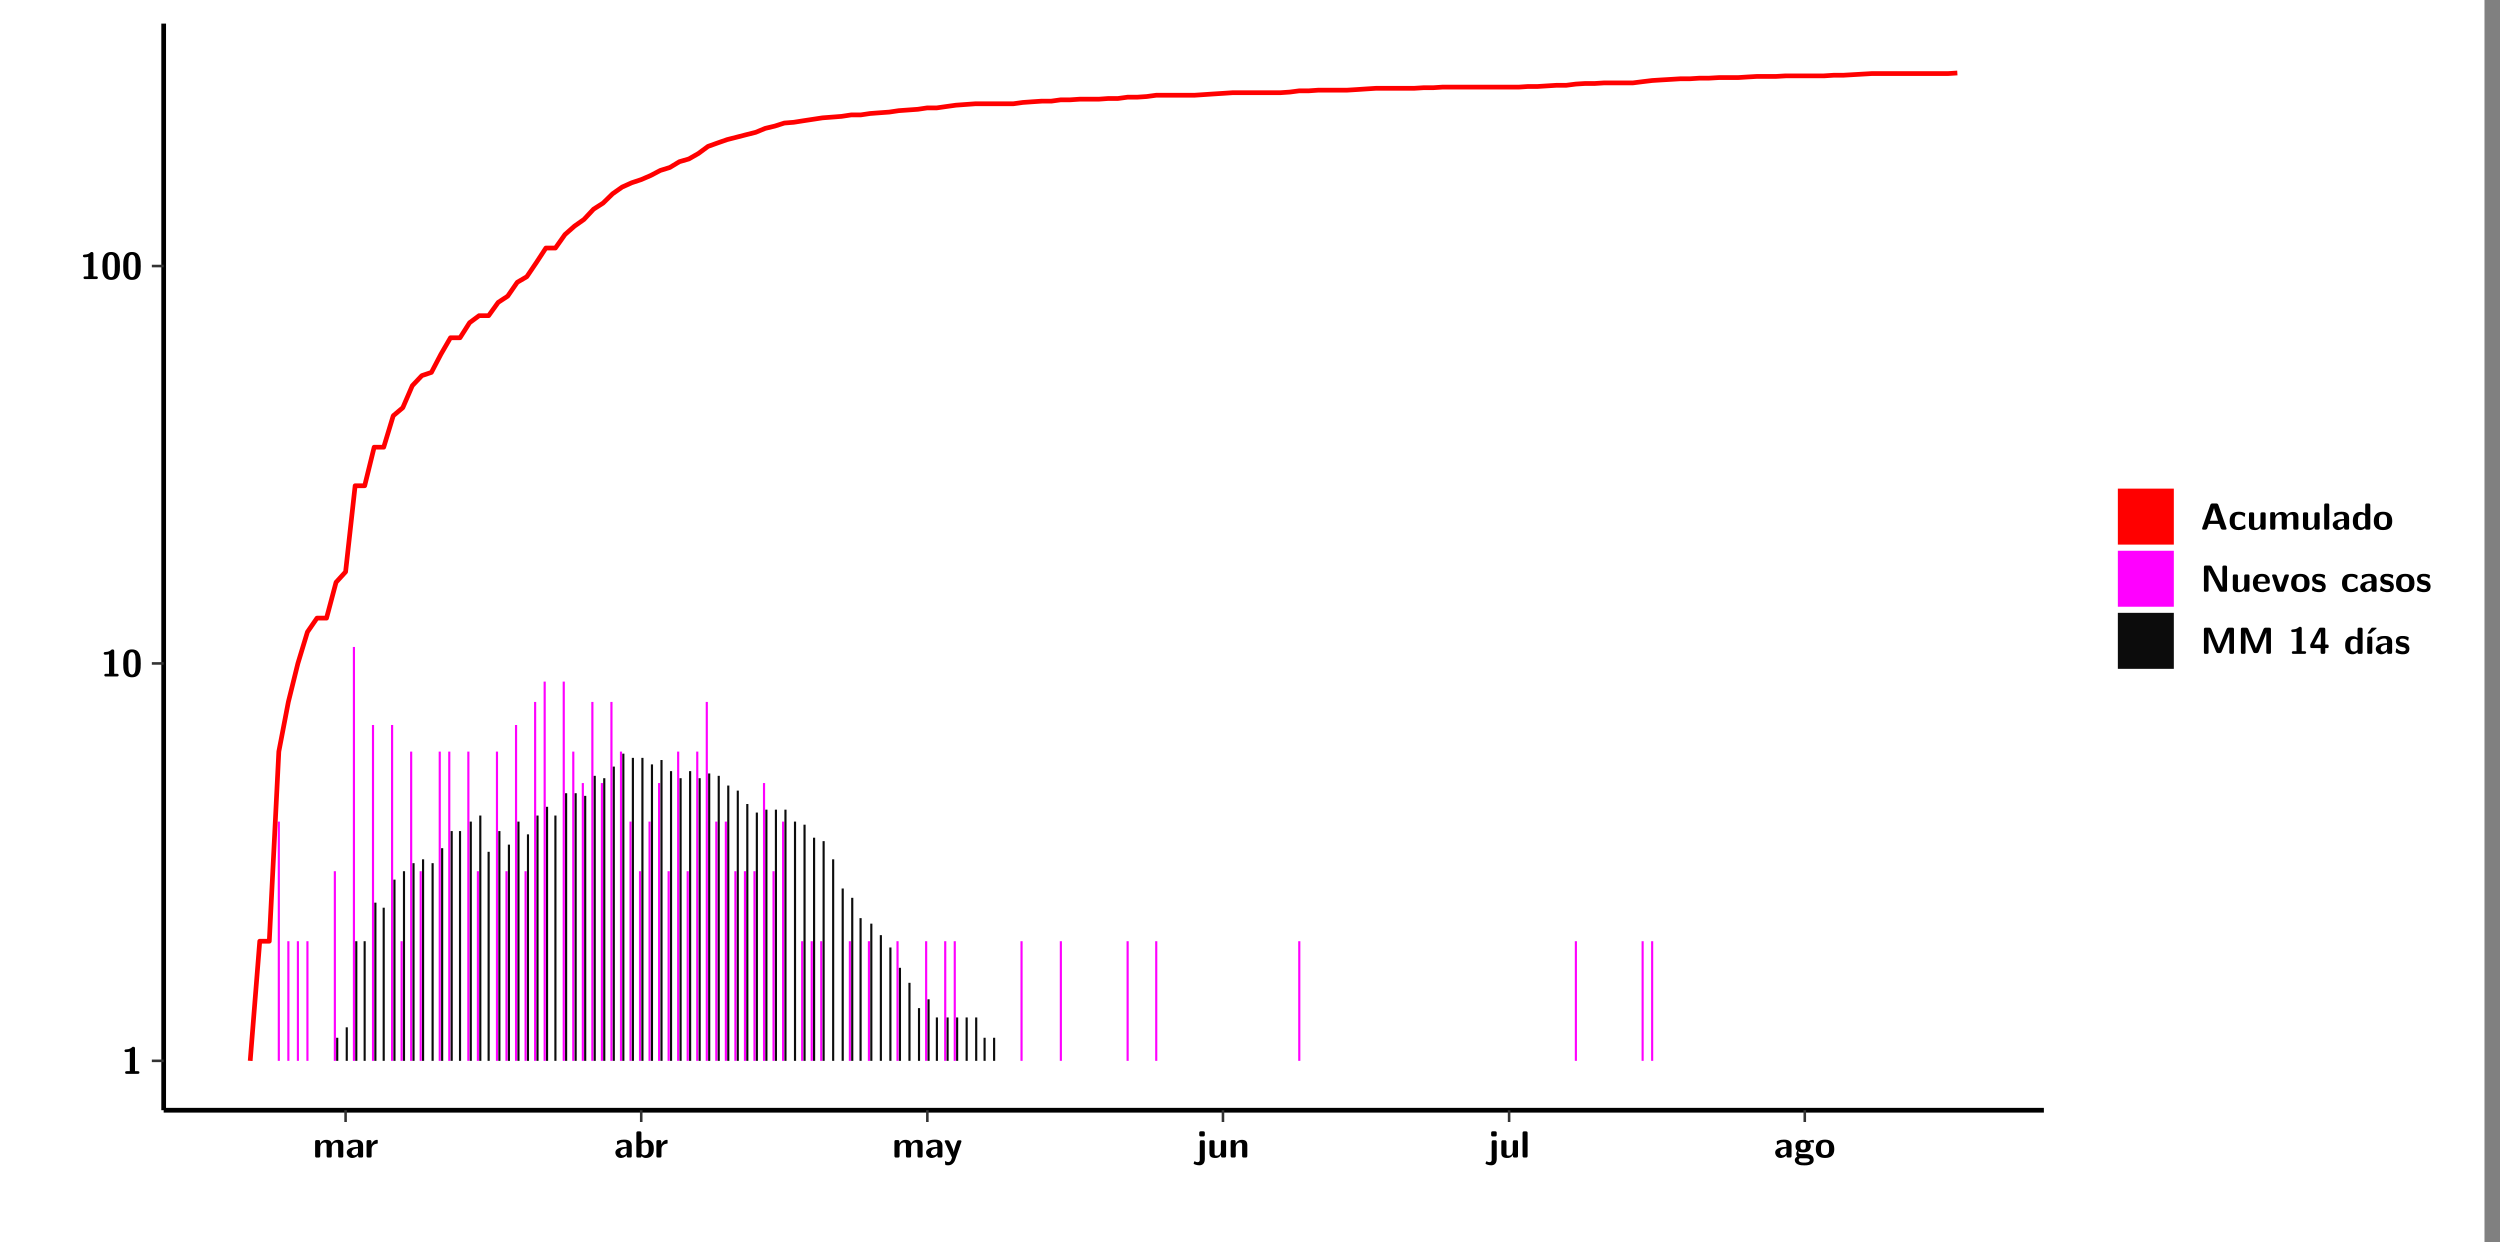 <?xml version="1.0" encoding="UTF-8"?>
<svg xmlns="http://www.w3.org/2000/svg" xmlns:xlink="http://www.w3.org/1999/xlink" width="579.653pt" height="288pt" viewBox="0 0 579.653 288" version="1.1">
<rect x="0" y="0" width="579.653" height="288" fill="#808080" stroke="none"/>
<defs>
<g>
<symbol overflow="visible" id="glyph0-0">
<path style="stroke:none;" d=""/>
</symbol>
<symbol overflow="visible" id="glyph0-1">
<path style="stroke:none;" d="M 3.109 -5.859 C 3.109 -6.016 3.109 -6.281 2.719 -6.281 C 2.547 -6.281 2.516 -6.266 2.406 -6.156 C 2.25 -6.016 1.922 -5.688 1.047 -5.672 C 0.891 -5.672 0.672 -5.609 0.672 -5.359 C 0.672 -5.047 0.969 -5.047 1.094 -5.047 C 1.344 -5.047 1.656 -5.078 1.906 -5.156 L 1.906 -0.625 L 1.234 -0.625 C 1.109 -0.625 0.812 -0.625 0.812 -0.312 C 0.812 0 1.109 0 1.234 0 L 3.719 0 C 3.828 0 4.141 0 4.141 -0.312 C 4.141 -0.625 3.828 -0.625 3.719 -0.625 L 3.109 -0.625 Z M 3.109 -5.859 "/>
</symbol>
<symbol overflow="visible" id="glyph0-2">
<path style="stroke:none;" d="M 4.438 -3 C 4.438 -4.203 4.438 -6.281 2.406 -6.281 C 0.375 -6.281 0.375 -4.219 0.375 -3 C 0.375 -1.812 0.375 0.188 2.406 0.188 C 4.438 0.188 4.438 -1.781 4.438 -3 Z M 2.406 -0.438 C 1.75 -0.438 1.656 -1.25 1.625 -1.484 C 1.562 -1.953 1.562 -2.766 1.562 -3.125 C 1.562 -3.641 1.562 -4.203 1.625 -4.641 C 1.641 -4.875 1.734 -5.641 2.406 -5.641 C 3.047 -5.641 3.156 -4.906 3.188 -4.734 C 3.25 -4.281 3.25 -3.594 3.25 -3.125 C 3.25 -2.625 3.25 -1.953 3.188 -1.469 C 3.156 -1.234 3.062 -0.438 2.406 -0.438 Z M 2.406 -0.438 "/>
</symbol>
<symbol overflow="visible" id="glyph0-3">
<path style="stroke:none;" d="M 7.062 -2.844 C 7.062 -3.75 6.672 -4.109 5.781 -4.109 C 5.156 -4.109 4.688 -3.828 4.359 -3.25 C 4.219 -4.078 3.484 -4.109 3.109 -4.109 C 2.938 -4.109 2.578 -4.109 2.188 -3.828 C 1.906 -3.625 1.734 -3.344 1.672 -3.203 L 1.672 -3.641 C 1.672 -3.922 1.609 -4.062 1.25 -4.062 L 0.953 -4.062 C 0.625 -4.062 0.531 -3.969 0.531 -3.641 L 0.531 -0.422 C 0.531 -0.109 0.625 0 0.953 0 L 1.297 0 C 1.625 0 1.719 -0.109 1.719 -0.422 L 1.719 -2.359 C 1.719 -3.141 2.25 -3.484 2.688 -3.484 C 3.109 -3.484 3.203 -3.297 3.203 -2.828 L 3.203 -0.422 C 3.203 -0.109 3.297 0 3.625 0 L 3.969 0 C 4.297 0 4.391 -0.109 4.391 -0.422 L 4.391 -2.359 C 4.391 -3.141 4.922 -3.484 5.359 -3.484 C 5.781 -3.484 5.875 -3.297 5.875 -2.828 L 5.875 -0.422 C 5.875 -0.109 5.969 0 6.297 0 L 6.641 0 C 6.984 0 7.062 -0.109 7.062 -0.422 Z M 7.062 -2.844 "/>
</symbol>
<symbol overflow="visible" id="glyph0-4">
<path style="stroke:none;" d="M 4.062 -2.766 C 4.062 -4.156 2.734 -4.156 2.297 -4.156 C 1.891 -4.156 1.453 -4.125 0.859 -3.891 C 0.672 -3.797 0.625 -3.781 0.625 -3.688 C 0.625 -3.625 0.688 -3.109 0.688 -3.047 C 0.703 -2.984 0.75 -2.938 0.812 -2.938 C 0.844 -2.938 0.875 -2.969 0.906 -3 C 1.281 -3.391 1.719 -3.578 2.266 -3.578 C 2.734 -3.578 2.875 -3.297 2.875 -2.781 L 2.875 -2.469 C 2.562 -2.469 0.266 -2.453 0.266 -1.172 C 0.266 -0.547 0.766 0.094 1.531 0.094 C 1.828 0.094 2.484 0.016 2.906 -0.594 L 2.906 -0.422 C 2.906 -0.141 2.969 0 3.328 0 L 3.641 0 C 3.984 0 4.062 -0.109 4.062 -0.422 Z M 2.875 -1.344 C 2.875 -0.531 2.047 -0.531 2.016 -0.531 C 1.641 -0.531 1.406 -0.844 1.406 -1.188 C 1.406 -2.047 2.625 -2.109 2.875 -2.109 Z M 2.875 -1.344 "/>
</symbol>
<symbol overflow="visible" id="glyph0-5">
<path style="stroke:none;" d="M 1.703 -2.016 C 1.703 -2.844 2.391 -3.188 2.938 -3.219 C 3.109 -3.234 3.125 -3.234 3.125 -3.469 L 3.125 -3.875 C 3.125 -4.047 3.125 -4.109 2.969 -4.109 C 2.719 -4.109 2.078 -4.031 1.672 -3.078 L 1.656 -3.078 L 1.656 -3.641 C 1.656 -3.922 1.594 -4.062 1.234 -4.062 L 0.953 -4.062 C 0.641 -4.062 0.531 -3.969 0.531 -3.641 L 0.531 -0.422 C 0.531 -0.109 0.625 0 0.953 0 L 1.281 0 C 1.609 0 1.703 -0.109 1.703 -0.422 Z M 1.703 -2.016 "/>
</symbol>
<symbol overflow="visible" id="glyph0-6">
<path style="stroke:none;" d="M 1.703 -5.656 C 1.703 -5.938 1.641 -6.078 1.281 -6.078 L 0.953 -6.078 C 0.641 -6.078 0.531 -5.984 0.531 -5.656 L 0.531 -0.422 C 0.531 -0.109 0.625 0 0.953 0 L 1.312 0 C 1.453 0 1.719 0 1.734 -0.344 C 2.125 0.094 2.578 0.094 2.719 0.094 C 4.578 0.094 4.578 -1.594 4.578 -2.031 C 4.578 -2.453 4.578 -4.109 2.938 -4.109 C 2.219 -4.109 1.781 -3.703 1.703 -3.625 Z M 1.734 -3.172 C 1.844 -3.281 2.109 -3.484 2.5 -3.484 C 3.391 -3.484 3.391 -2.672 3.391 -2.016 C 3.391 -1.375 3.391 -0.531 2.406 -0.531 C 2.047 -0.531 1.828 -0.75 1.734 -0.875 Z M 1.734 -3.172 "/>
</symbol>
<symbol overflow="visible" id="glyph0-7">
<path style="stroke:none;" d="M 4.109 -3.609 C 4.141 -3.719 4.141 -3.734 4.141 -3.781 C 4.141 -4.016 3.906 -4.016 3.797 -4.016 L 3.609 -4.016 C 3.469 -4.016 3.266 -4.016 3.141 -3.812 C 3.109 -3.766 2.406 -1.828 2.359 -1.25 L 2.344 -1.25 C 2.312 -1.672 1.953 -2.484 1.562 -3.328 C 1.328 -3.891 1.266 -4.016 0.828 -4.016 L 0.594 -4.016 C 0.469 -4.016 0.25 -4.016 0.25 -3.781 C 0.25 -3.75 0.281 -3.688 0.297 -3.641 L 1.953 0 C 1.891 0.188 1.859 0.281 1.828 0.375 C 1.734 0.656 1.578 1.047 1.109 1.047 C 0.812 1.047 0.609 0.922 0.516 0.875 C 0.469 0.844 0.453 0.828 0.422 0.828 C 0.391 0.828 0.312 0.859 0.312 0.969 C 0.312 1.031 0.375 1.641 0.391 1.672 C 0.469 1.781 0.953 1.797 1.094 1.797 C 2.172 1.797 2.609 0.766 2.672 0.547 Z M 4.109 -3.609 "/>
</symbol>
<symbol overflow="visible" id="glyph0-8">
<path style="stroke:none;" d="M 1.969 -5.672 C 1.969 -5.953 1.906 -6.094 1.547 -6.094 L 1.094 -6.094 C 0.766 -6.094 0.672 -5.984 0.672 -5.672 L 0.672 -5.312 C 0.672 -5.031 0.734 -4.891 1.094 -4.891 L 1.547 -4.891 C 1.875 -4.891 1.969 -5 1.969 -5.312 Z M 0.797 0.484 C 0.797 0.703 0.797 1.062 0.25 1.062 C 0.156 1.062 -0.094 1.031 -0.266 0.922 C -0.359 0.875 -0.375 0.875 -0.406 0.875 C -0.484 0.875 -0.5 0.922 -0.547 1.094 C -0.609 1.281 -0.625 1.359 -0.625 1.391 C -0.625 1.547 0.109 1.797 0.656 1.797 C 1.625 1.797 1.969 1.141 1.969 0.281 L 1.969 -3.594 C 1.969 -3.875 1.906 -4.016 1.547 -4.016 L 1.219 -4.016 C 0.891 -4.016 0.797 -3.906 0.797 -3.594 Z M 0.797 0.484 "/>
</symbol>
<symbol overflow="visible" id="glyph0-9">
<path style="stroke:none;" d="M 4.391 -3.594 C 4.391 -3.875 4.328 -4.016 3.969 -4.016 L 3.609 -4.016 C 3.281 -4.016 3.188 -3.906 3.188 -3.594 L 3.188 -1.516 C 3.188 -0.938 2.891 -0.438 2.266 -0.438 C 1.766 -0.438 1.719 -0.562 1.719 -1.031 L 1.719 -3.594 C 1.719 -3.875 1.656 -4.016 1.297 -4.016 L 0.953 -4.016 C 0.625 -4.016 0.531 -3.922 0.531 -3.594 L 0.531 -1.109 C 0.531 -0.172 1.031 0.094 1.953 0.094 C 2.188 0.094 2.812 0.094 3.219 -0.656 L 3.219 -0.422 C 3.219 -0.141 3.281 0 3.641 0 L 3.969 0 C 4.297 0 4.391 -0.109 4.391 -0.422 Z M 4.391 -3.594 "/>
</symbol>
<symbol overflow="visible" id="glyph0-10">
<path style="stroke:none;" d="M 4.391 -2.844 C 4.391 -3.75 4 -4.109 3.109 -4.109 C 2.188 -4.109 1.781 -3.438 1.672 -3.203 L 1.672 -3.641 C 1.672 -3.922 1.609 -4.062 1.25 -4.062 L 0.953 -4.062 C 0.625 -4.062 0.531 -3.969 0.531 -3.641 L 0.531 -0.422 C 0.531 -0.109 0.625 0 0.953 0 L 1.297 0 C 1.625 0 1.719 -0.109 1.719 -0.422 L 1.719 -2.359 C 1.719 -3.125 2.219 -3.484 2.688 -3.484 C 3.109 -3.484 3.188 -3.281 3.188 -2.828 L 3.188 -0.422 C 3.188 -0.141 3.25 0 3.609 0 L 3.969 0 C 4.297 0 4.391 -0.109 4.391 -0.422 Z M 4.391 -2.844 "/>
</symbol>
<symbol overflow="visible" id="glyph0-11">
<path style="stroke:none;" d="M 1.703 -5.656 C 1.703 -5.938 1.641 -6.078 1.281 -6.078 L 0.953 -6.078 C 0.641 -6.078 0.531 -5.984 0.531 -5.656 L 0.531 -0.422 C 0.531 -0.109 0.625 0 0.953 0 L 1.281 0 C 1.609 0 1.703 -0.109 1.703 -0.422 Z M 1.703 -5.656 "/>
</symbol>
<symbol overflow="visible" id="glyph0-12">
<path style="stroke:none;" d="M 1.75 -0.812 C 1.438 -0.812 1.312 -0.812 1.188 -0.906 C 1.156 -0.953 1.016 -1.078 1.016 -1.312 C 1.016 -1.375 1.016 -1.391 1.031 -1.438 C 1.438 -1.203 1.953 -1.203 2.141 -1.203 C 2.5 -1.203 3.906 -1.203 3.906 -2.656 C 3.906 -3.172 3.703 -3.469 3.625 -3.562 C 3.781 -3.562 4.078 -3.562 4.438 -3.469 C 4.484 -3.453 4.547 -3.438 4.562 -3.438 C 4.641 -3.438 4.688 -3.484 4.688 -3.547 C 4.688 -3.578 4.641 -3.797 4.625 -3.891 C 4.578 -4.094 4.578 -4.109 4.422 -4.109 C 4.156 -4.109 3.719 -4 3.391 -3.797 C 2.969 -4.078 2.516 -4.109 2.141 -4.109 C 1.766 -4.109 0.375 -4.109 0.375 -2.672 C 0.375 -2.312 0.469 -1.875 0.812 -1.594 C 0.562 -1.266 0.562 -0.922 0.562 -0.875 C 0.562 -0.703 0.625 -0.422 0.812 -0.188 C 0.672 -0.125 0.219 0.031 0.219 0.594 C 0.219 0.859 0.344 1.312 0.906 1.562 C 1.406 1.797 1.984 1.812 2.406 1.812 C 2.922 1.812 4.594 1.812 4.594 0.562 C 4.594 -0.812 3.359 -0.812 2.172 -0.812 Z M 2.141 -1.844 C 1.531 -1.844 1.5 -2.172 1.5 -2.656 C 1.5 -3.141 1.531 -3.484 2.141 -3.484 C 2.75 -3.484 2.781 -3.141 2.781 -2.672 C 2.781 -2.188 2.75 -1.844 2.141 -1.844 Z M 2.609 0.156 C 3.328 0.156 3.688 0.266 3.688 0.594 C 3.688 1.172 2.688 1.172 2.406 1.172 C 2.062 1.172 1.125 1.172 1.125 0.562 C 1.125 0.156 1.391 0.156 1.594 0.156 Z M 2.609 0.156 "/>
</symbol>
<symbol overflow="visible" id="glyph0-13">
<path style="stroke:none;" d="M 4.547 -1.969 C 4.547 -3.406 3.844 -4.156 2.406 -4.156 C 0.953 -4.156 0.266 -3.391 0.266 -1.969 C 0.266 -0.547 1.031 0.094 2.406 0.094 C 3.781 0.094 4.547 -0.531 4.547 -1.969 Z M 2.406 -0.594 C 1.469 -0.594 1.469 -1.375 1.469 -2.078 C 1.469 -2.75 1.469 -3.531 2.406 -3.531 C 3.344 -3.531 3.344 -2.766 3.344 -2.078 C 3.344 -1.391 3.344 -0.594 2.406 -0.594 Z M 2.406 -0.594 "/>
</symbol>
<symbol overflow="visible" id="glyph0-14">
<path style="stroke:none;" d="M 4.156 -5.703 C 4.031 -6.078 3.766 -6.078 3.594 -6.078 L 2.828 -6.078 C 2.641 -6.078 2.391 -6.078 2.266 -5.703 L 0.406 -0.406 C 0.375 -0.297 0.375 -0.281 0.375 -0.234 C 0.375 0 0.594 0 0.703 0 L 1.031 0 C 1.188 0 1.453 0 1.578 -0.344 L 1.922 -1.328 L 4.344 -1.328 L 4.641 -0.484 C 4.75 -0.172 4.812 0 5.234 0 L 5.703 0 C 5.828 0 6.047 0 6.047 -0.234 C 6.047 -0.281 6.047 -0.297 6 -0.406 Z M 2.812 -3.938 C 2.938 -4.328 3.062 -4.656 3.125 -4.969 L 3.141 -4.969 C 3.188 -4.766 3.188 -4.75 3.25 -4.547 L 4.078 -2.078 L 2.188 -2.078 Z M 2.812 -3.938 "/>
</symbol>
<symbol overflow="visible" id="glyph0-15">
<path style="stroke:none;" d="M 4 -0.438 C 4 -0.531 3.969 -0.938 3.953 -1.047 C 3.953 -1.078 3.938 -1.172 3.844 -1.172 C 3.812 -1.172 3.797 -1.172 3.703 -1.078 C 3.562 -0.953 3.141 -0.594 2.422 -0.594 C 1.516 -0.594 1.516 -1.469 1.516 -2.031 C 1.516 -2.75 1.562 -3.484 2.453 -3.484 C 3.031 -3.484 3.266 -3.344 3.578 -3.078 C 3.688 -2.984 3.703 -2.984 3.734 -2.984 C 3.828 -2.984 3.844 -3.062 3.844 -3.094 C 3.859 -3.172 3.953 -3.656 3.953 -3.703 C 3.953 -3.781 3.891 -3.812 3.75 -3.891 C 3.328 -4.078 3.062 -4.156 2.453 -4.156 C 1.141 -4.156 0.328 -3.547 0.328 -2.016 C 0.328 -0.562 1.078 0.094 2.406 0.094 C 2.641 0.094 3.172 0.094 3.75 -0.203 C 4 -0.344 4 -0.344 4 -0.438 Z M 4 -0.438 "/>
</symbol>
<symbol overflow="visible" id="glyph0-16">
<path style="stroke:none;" d="M 4.375 -5.656 C 4.375 -5.938 4.312 -6.078 3.953 -6.078 L 3.625 -6.078 C 3.297 -6.078 3.203 -5.969 3.203 -5.656 L 3.203 -3.672 C 2.812 -4.047 2.375 -4.109 2.109 -4.109 C 0.328 -4.109 0.328 -2.422 0.328 -2 C 0.328 -1.594 0.328 0.094 2.062 0.094 C 2.422 0.094 2.812 -0.016 3.188 -0.406 C 3.188 -0.094 3.297 0 3.609 0 L 3.953 0 C 4.281 0 4.375 -0.109 4.375 -0.422 Z M 3.188 -1.094 C 3.188 -0.953 3.188 -0.875 2.922 -0.688 C 2.703 -0.547 2.5 -0.531 2.406 -0.531 C 1.516 -0.531 1.516 -1.344 1.516 -2 C 1.516 -2.656 1.516 -3.484 2.5 -3.484 C 2.75 -3.484 2.984 -3.391 3.188 -3.203 Z M 3.188 -1.094 "/>
</symbol>
<symbol overflow="visible" id="glyph0-17">
<path style="stroke:none;" d="M 2.656 -5.734 C 2.469 -6.078 2.203 -6.078 2.031 -6.078 L 1.219 -6.078 C 0.906 -6.078 0.797 -5.984 0.797 -5.656 L 0.797 -0.422 C 0.797 -0.109 0.891 0 1.219 0 L 1.453 0 C 1.781 0 1.875 -0.109 1.875 -0.422 L 1.875 -5.016 L 1.891 -5.016 L 4.297 -0.344 C 4.484 0 4.75 0 4.922 0 L 5.734 0 C 6.062 0 6.156 -0.109 6.156 -0.422 L 6.156 -5.656 C 6.156 -5.938 6.094 -6.078 5.734 -6.078 L 5.5 -6.078 C 5.156 -6.078 5.078 -5.969 5.078 -5.656 L 5.078 -1.062 L 5.062 -1.062 Z M 2.656 -5.734 "/>
</symbol>
<symbol overflow="visible" id="glyph0-18">
<path style="stroke:none;" d="M 3.781 -1.875 C 3.984 -1.875 4.203 -1.891 4.203 -2.281 C 4.203 -3.406 3.672 -4.156 2.359 -4.156 C 0.969 -4.156 0.266 -3.375 0.266 -2.047 C 0.266 -0.609 1.109 0.094 2.484 0.094 C 2.812 0.094 3.312 0.047 3.891 -0.234 C 4.078 -0.328 4.141 -0.359 4.141 -0.469 C 4.141 -0.531 4.125 -0.781 4.109 -0.844 C 4.078 -1.125 4.062 -1.125 3.984 -1.125 C 3.953 -1.125 3.938 -1.125 3.844 -1.047 C 3.328 -0.594 2.797 -0.531 2.516 -0.531 C 1.531 -0.531 1.422 -1.312 1.391 -1.875 Z M 1.406 -2.344 C 1.422 -2.875 1.609 -3.531 2.359 -3.531 C 3.062 -3.531 3.203 -3.031 3.219 -2.344 Z M 1.406 -2.344 "/>
</symbol>
<symbol overflow="visible" id="glyph0-19">
<path style="stroke:none;" d="M 4.109 -3.609 C 4.141 -3.719 4.141 -3.75 4.141 -3.766 C 4.141 -4.016 3.922 -4.016 3.797 -4.016 L 3.609 -4.016 C 3.25 -4.016 3.141 -3.891 3.062 -3.641 L 2.203 -0.984 L 1.328 -3.641 C 1.266 -3.828 1.203 -4.016 0.781 -4.016 L 0.578 -4.016 C 0.453 -4.016 0.234 -4.016 0.234 -3.766 C 0.234 -3.75 0.234 -3.719 0.266 -3.609 L 1.312 -0.375 C 1.438 0 1.703 0 1.859 0 L 2.5 0 C 2.672 0 2.938 0 3.062 -0.375 Z M 4.109 -3.609 "/>
</symbol>
<symbol overflow="visible" id="glyph0-20">
<path style="stroke:none;" d="M 3.469 -1.234 C 3.469 -1.734 3.203 -2.031 3.047 -2.172 C 2.703 -2.484 2.391 -2.547 2.031 -2.609 C 1.547 -2.703 1.188 -2.766 1.188 -3.109 C 1.188 -3.469 1.484 -3.547 1.828 -3.547 C 2.406 -3.547 2.719 -3.328 2.953 -3.125 C 3.047 -3.047 3.062 -3.047 3.094 -3.047 C 3.188 -3.047 3.203 -3.125 3.203 -3.156 C 3.219 -3.219 3.312 -3.719 3.312 -3.766 C 3.312 -3.906 2.844 -4.031 2.75 -4.062 C 2.406 -4.156 2.125 -4.156 1.891 -4.156 C 1.5 -4.156 0.328 -4.156 0.328 -2.906 C 0.328 -2.484 0.516 -2.219 0.75 -2 C 1.062 -1.734 1.406 -1.672 1.906 -1.562 C 2.156 -1.531 2.609 -1.453 2.609 -1.062 C 2.609 -0.656 2.266 -0.594 1.922 -0.594 C 1.531 -0.594 1.047 -0.703 0.625 -1.188 C 0.594 -1.234 0.562 -1.266 0.516 -1.266 C 0.422 -1.266 0.406 -1.188 0.391 -1.125 C 0.375 -1.016 0.266 -0.516 0.266 -0.422 C 0.266 -0.266 0.922 -0.062 0.922 -0.047 C 1.406 0.094 1.766 0.094 1.922 0.094 C 2.359 0.094 3.469 0.062 3.469 -1.234 Z M 3.469 -1.234 "/>
</symbol>
<symbol overflow="visible" id="glyph0-21">
<path style="stroke:none;" d="M 4.859 -2.859 C 4.688 -2.422 4.359 -1.609 4.281 -1.312 C 4.203 -1.625 3.844 -2.484 3.656 -2.953 L 2.531 -5.719 C 2.391 -6.078 2.109 -6.078 1.953 -6.078 L 1.219 -6.078 C 0.906 -6.078 0.797 -5.984 0.797 -5.656 L 0.797 -0.422 C 0.797 -0.109 0.891 0 1.219 0 L 1.453 0 C 1.781 0 1.875 -0.109 1.875 -0.422 L 1.875 -4.953 L 1.891 -4.953 C 1.984 -4.562 2.375 -3.578 2.578 -3.062 L 3.609 -0.562 C 3.766 -0.188 3.969 -0.188 4.266 -0.188 C 4.562 -0.188 4.781 -0.188 4.938 -0.562 L 6.062 -3.328 C 6.141 -3.531 6.625 -4.719 6.672 -4.953 L 6.688 -4.953 L 6.688 -0.422 C 6.688 -0.141 6.75 0 7.109 0 L 7.344 0 C 7.672 0 7.766 -0.109 7.766 -0.422 L 7.766 -5.656 C 7.766 -5.938 7.703 -6.078 7.344 -6.078 L 6.609 -6.078 C 6.391 -6.078 6.172 -6.062 6.016 -5.703 Z M 4.859 -2.859 "/>
</symbol>
<symbol overflow="visible" id="glyph0-22">
<path style="stroke:none;" d="M 0.344 -2.297 C 0.266 -2.172 0.266 -2.141 0.266 -1.984 L 0.266 -1.766 C 0.266 -1.484 0.328 -1.344 0.688 -1.344 L 2.672 -1.344 L 2.672 -0.422 C 2.672 -0.141 2.719 0 3.078 0 L 3.328 0 C 3.656 0 3.75 -0.109 3.75 -0.422 L 3.75 -1.344 L 4.125 -1.344 C 4.391 -1.344 4.547 -1.406 4.547 -1.75 C 4.547 -2.078 4.422 -2.172 4.125 -2.172 L 3.75 -2.172 L 3.75 -5.656 C 3.75 -5.984 3.656 -6.078 3.328 -6.078 L 2.688 -6.078 C 2.531 -6.078 2.391 -6.078 2.281 -5.875 Z M 1.188 -2.172 C 2.578 -4.75 2.672 -5.016 2.703 -5.156 L 2.719 -5.156 L 2.719 -2.172 Z M 1.188 -2.172 "/>
</symbol>
<symbol overflow="visible" id="glyph0-23">
<path style="stroke:none;" d="M 3.906 -5.844 C 3.953 -5.875 4 -5.922 4 -5.969 C 4 -6.078 3.906 -6.078 3.766 -6.078 L 3.047 -6.078 C 2.875 -6.078 2.859 -6.078 2.781 -5.984 L 2.031 -4.953 C 1.953 -4.859 1.953 -4.844 1.953 -4.828 C 1.953 -4.703 2.047 -4.703 2.188 -4.703 L 2.516 -4.703 Z M 3.906 -5.844 "/>
</symbol>
<symbol overflow="visible" id="glyph0-24">
<path style="stroke:none;" d="M 1.703 -3.594 C 1.703 -3.875 1.641 -4.016 1.281 -4.016 L 0.953 -4.016 C 0.641 -4.016 0.531 -3.922 0.531 -3.594 L 0.531 -0.422 C 0.531 -0.109 0.625 0 0.953 0 L 1.281 0 C 1.609 0 1.703 -0.109 1.703 -0.422 Z M 1.703 -3.594 "/>
</symbol>
</g>
<clipPath id="clip1">
  <path d="M 0 0 L 576.008 0 L 576.008 288 L 0 288 Z M 0 0 "/>
</clipPath>
<clipPath id="clip2">
  <path d="M 37.949 5.477 L 473.898 5.477 L 473.898 257.414 L 37.949 257.414 Z M 37.949 5.477 "/>
</clipPath>
</defs>
<g id="surface1">
<g clip-path="url(#clip1)" clip-rule="nonzero">
<path style="fill-rule:nonzero;fill:rgb(100%,100%,100%);fill-opacity:1;stroke-width:0.598;stroke-linecap:round;stroke-linejoin:round;stroke:rgb(100%,100%,100%);stroke-opacity:1;stroke-miterlimit:10;" d="M 0 0 L 0 288.004 L 576.008 288.004 L 576.008 0 Z M 0 0 " transform="matrix(1,0,0,-1,0,288)"/>
</g>
<g clip-path="url(#clip2)" clip-rule="nonzero">
<path style=" stroke:none;fill-rule:nonzero;fill:rgb(100%,100%,100%);fill-opacity:1;" d="M 37.949 257.414 L 37.949 5.477 L 473.898 5.477 L 473.898 257.414 Z M 37.949 257.414 "/>
</g>
<path style=" stroke:none;fill-rule:nonzero;fill:rgb(100%,0%,100%);fill-opacity:1;" d="M 64.398 245.969 L 64.398 190.496 L 64.898 190.496 L 64.898 245.969 Z M 64.398 245.969 "/>
<path style=" stroke:none;fill-rule:nonzero;fill:rgb(100%,0%,100%);fill-opacity:1;" d="M 66.609 245.969 L 66.609 218.23 L 67.109 218.23 L 67.109 245.969 Z M 66.609 245.969 "/>
<path style=" stroke:none;fill-rule:nonzero;fill:rgb(100%,0%,100%);fill-opacity:1;" d="M 68.824 245.969 L 68.824 218.23 L 69.32 218.23 L 69.32 245.969 Z M 68.824 245.969 "/>
<path style=" stroke:none;fill-rule:nonzero;fill:rgb(100%,0%,100%);fill-opacity:1;" d="M 71.035 245.969 L 71.035 218.23 L 71.531 218.23 L 71.531 245.969 Z M 71.035 245.969 "/>
<path style=" stroke:none;fill-rule:nonzero;fill:rgb(100%,0%,100%);fill-opacity:1;" d="M 77.391 245.969 L 77.391 202 L 77.891 202 L 77.891 245.969 Z M 77.391 245.969 "/>
<path style=" stroke:none;fill-rule:nonzero;fill:rgb(4.999%,4.999%,4.999%);fill-opacity:1;" d="M 77.938 245.969 L 77.938 240.617 L 78.438 240.617 L 78.438 245.969 Z M 77.938 245.969 "/>
<path style=" stroke:none;fill-rule:nonzero;fill:rgb(4.999%,4.999%,4.999%);fill-opacity:1;" d="M 80.152 245.969 L 80.152 238.195 L 80.648 238.195 L 80.648 245.969 Z M 80.152 245.969 "/>
<path style=" stroke:none;fill-rule:nonzero;fill:rgb(100%,0%,100%);fill-opacity:1;" d="M 81.812 245.969 L 81.812 150.004 L 82.312 150.004 L 82.312 245.969 Z M 81.812 245.969 "/>
<path style=" stroke:none;fill-rule:nonzero;fill:rgb(4.999%,4.999%,4.999%);fill-opacity:1;" d="M 82.363 245.969 L 82.363 218.23 L 82.859 218.23 L 82.859 245.969 Z M 82.363 245.969 "/>
<path style=" stroke:none;fill-rule:nonzero;fill:rgb(4.999%,4.999%,4.999%);fill-opacity:1;" d="M 84.305 245.969 L 84.305 218.23 L 84.793 218.23 L 84.793 245.969 Z M 84.305 245.969 "/>
<path style=" stroke:none;fill-rule:nonzero;fill:rgb(100%,0%,100%);fill-opacity:1;" d="M 86.238 245.969 L 86.238 168.098 L 86.734 168.098 L 86.734 245.969 Z M 86.238 245.969 "/>
<path style=" stroke:none;fill-rule:nonzero;fill:rgb(4.999%,4.999%,4.999%);fill-opacity:1;" d="M 86.785 245.969 L 86.785 209.293 L 87.285 209.293 L 87.285 245.969 Z M 86.785 245.969 "/>
<path style=" stroke:none;fill-rule:nonzero;fill:rgb(4.999%,4.999%,4.999%);fill-opacity:1;" d="M 88.719 245.969 L 88.719 210.461 L 89.215 210.461 L 89.215 245.969 Z M 88.719 245.969 "/>
<path style=" stroke:none;fill-rule:nonzero;fill:rgb(100%,0%,100%);fill-opacity:1;" d="M 90.66 245.969 L 90.66 168.098 L 91.16 168.098 L 91.16 245.969 Z M 90.66 245.969 "/>
<path style=" stroke:none;fill-rule:nonzero;fill:rgb(4.999%,4.999%,4.999%);fill-opacity:1;" d="M 91.211 245.969 L 91.211 203.953 L 91.707 203.953 L 91.707 245.969 Z M 91.211 245.969 "/>
<path style=" stroke:none;fill-rule:nonzero;fill:rgb(100%,0%,100%);fill-opacity:1;" d="M 92.871 245.969 L 92.871 218.23 L 93.371 218.23 L 93.371 245.969 Z M 92.871 245.969 "/>
<path style=" stroke:none;fill-rule:nonzero;fill:rgb(4.999%,4.999%,4.999%);fill-opacity:1;" d="M 93.422 245.969 L 93.422 202 L 93.918 202 L 93.918 245.969 Z M 93.422 245.969 "/>
<path style=" stroke:none;fill-rule:nonzero;fill:rgb(100%,0%,100%);fill-opacity:1;" d="M 95.086 245.969 L 95.086 174.266 L 95.582 174.266 L 95.582 245.969 Z M 95.086 245.969 "/>
<path style=" stroke:none;fill-rule:nonzero;fill:rgb(4.999%,4.999%,4.999%);fill-opacity:1;" d="M 95.633 245.969 L 95.633 200.137 L 96.129 200.137 L 96.129 245.969 Z M 95.633 245.969 "/>
<path style=" stroke:none;fill-rule:nonzero;fill:rgb(100%,0%,100%);fill-opacity:1;" d="M 97.297 245.969 L 97.297 202 L 97.785 202 L 97.785 245.969 Z M 97.297 245.969 "/>
<path style=" stroke:none;fill-rule:nonzero;fill:rgb(4.999%,4.999%,4.999%);fill-opacity:1;" d="M 97.844 245.969 L 97.844 199.242 L 98.344 199.242 L 98.344 245.969 Z M 97.844 245.969 "/>
<path style=" stroke:none;fill-rule:nonzero;fill:rgb(4.999%,4.999%,4.999%);fill-opacity:1;" d="M 100.055 245.969 L 100.055 200.137 L 100.555 200.137 L 100.555 245.969 Z M 100.055 245.969 "/>
<path style=" stroke:none;fill-rule:nonzero;fill:rgb(100%,0%,100%);fill-opacity:1;" d="M 101.711 245.969 L 101.711 174.266 L 102.207 174.266 L 102.207 245.969 Z M 101.711 245.969 "/>
<path style=" stroke:none;fill-rule:nonzero;fill:rgb(4.999%,4.999%,4.999%);fill-opacity:1;" d="M 102.27 245.969 L 102.27 196.66 L 102.766 196.66 L 102.766 245.969 Z M 102.27 245.969 "/>
<path style=" stroke:none;fill-rule:nonzero;fill:rgb(100%,0%,100%);fill-opacity:1;" d="M 103.922 245.969 L 103.922 174.266 L 104.418 174.266 L 104.418 245.969 Z M 103.922 245.969 "/>
<path style=" stroke:none;fill-rule:nonzero;fill:rgb(4.999%,4.999%,4.999%);fill-opacity:1;" d="M 104.48 245.969 L 104.48 192.695 L 104.977 192.695 L 104.977 245.969 Z M 104.48 245.969 "/>
<path style=" stroke:none;fill-rule:nonzero;fill:rgb(4.999%,4.999%,4.999%);fill-opacity:1;" d="M 106.414 245.969 L 106.414 192.695 L 106.91 192.695 L 106.91 245.969 Z M 106.414 245.969 "/>
<path style=" stroke:none;fill-rule:nonzero;fill:rgb(100%,0%,100%);fill-opacity:1;" d="M 108.344 245.969 L 108.344 174.266 L 108.844 174.266 L 108.844 245.969 Z M 108.344 245.969 "/>
<path style=" stroke:none;fill-rule:nonzero;fill:rgb(4.999%,4.999%,4.999%);fill-opacity:1;" d="M 108.902 245.969 L 108.902 190.496 L 109.402 190.496 L 109.402 245.969 Z M 108.902 245.969 "/>
<path style=" stroke:none;fill-rule:nonzero;fill:rgb(100%,0%,100%);fill-opacity:1;" d="M 110.559 245.969 L 110.559 202 L 111.055 202 L 111.055 245.969 Z M 110.559 245.969 "/>
<path style=" stroke:none;fill-rule:nonzero;fill:rgb(4.999%,4.999%,4.999%);fill-opacity:1;" d="M 111.113 245.969 L 111.113 189.09 L 111.613 189.09 L 111.613 245.969 Z M 111.113 245.969 "/>
<path style=" stroke:none;fill-rule:nonzero;fill:rgb(4.999%,4.999%,4.999%);fill-opacity:1;" d="M 113.047 245.969 L 113.047 197.5 L 113.547 197.5 L 113.547 245.969 Z M 113.047 245.969 "/>
<path style=" stroke:none;fill-rule:nonzero;fill:rgb(100%,0%,100%);fill-opacity:1;" d="M 114.98 245.969 L 114.98 174.266 L 115.477 174.266 L 115.477 245.969 Z M 114.98 245.969 "/>
<path style=" stroke:none;fill-rule:nonzero;fill:rgb(4.999%,4.999%,4.999%);fill-opacity:1;" d="M 115.539 245.969 L 115.539 192.695 L 116.035 192.695 L 116.035 245.969 Z M 115.539 245.969 "/>
<path style=" stroke:none;fill-rule:nonzero;fill:rgb(100%,0%,100%);fill-opacity:1;" d="M 117.191 245.969 L 117.191 202 L 117.691 202 L 117.691 245.969 Z M 117.191 245.969 "/>
<path style=" stroke:none;fill-rule:nonzero;fill:rgb(4.999%,4.999%,4.999%);fill-opacity:1;" d="M 117.75 245.969 L 117.75 195.836 L 118.25 195.836 L 118.25 245.969 Z M 117.75 245.969 "/>
<path style=" stroke:none;fill-rule:nonzero;fill:rgb(100%,0%,100%);fill-opacity:1;" d="M 119.402 245.969 L 119.402 168.098 L 119.902 168.098 L 119.902 245.969 Z M 119.402 245.969 "/>
<path style=" stroke:none;fill-rule:nonzero;fill:rgb(4.999%,4.999%,4.999%);fill-opacity:1;" d="M 119.961 245.969 L 119.961 190.496 L 120.461 190.496 L 120.461 245.969 Z M 119.961 245.969 "/>
<path style=" stroke:none;fill-rule:nonzero;fill:rgb(100%,0%,100%);fill-opacity:1;" d="M 121.617 245.969 L 121.617 202 L 122.113 202 L 122.113 245.969 Z M 121.617 245.969 "/>
<path style=" stroke:none;fill-rule:nonzero;fill:rgb(4.999%,4.999%,4.999%);fill-opacity:1;" d="M 122.172 245.969 L 122.172 193.453 L 122.66 193.453 L 122.66 245.969 Z M 122.172 245.969 "/>
<path style=" stroke:none;fill-rule:nonzero;fill:rgb(100%,0%,100%);fill-opacity:1;" d="M 123.828 245.969 L 123.828 162.75 L 124.324 162.75 L 124.324 245.969 Z M 123.828 245.969 "/>
<path style=" stroke:none;fill-rule:nonzero;fill:rgb(4.999%,4.999%,4.999%);fill-opacity:1;" d="M 124.375 245.969 L 124.375 189.09 L 124.875 189.09 L 124.875 245.969 Z M 124.375 245.969 "/>
<path style=" stroke:none;fill-rule:nonzero;fill:rgb(100%,0%,100%);fill-opacity:1;" d="M 126.039 245.969 L 126.039 158.035 L 126.539 158.035 L 126.539 245.969 Z M 126.039 245.969 "/>
<path style=" stroke:none;fill-rule:nonzero;fill:rgb(4.999%,4.999%,4.999%);fill-opacity:1;" d="M 126.586 245.969 L 126.586 187.066 L 127.086 187.066 L 127.086 245.969 Z M 126.586 245.969 "/>
<path style=" stroke:none;fill-rule:nonzero;fill:rgb(4.999%,4.999%,4.999%);fill-opacity:1;" d="M 128.531 245.969 L 128.531 189.09 L 129.027 189.09 L 129.027 245.969 Z M 128.531 245.969 "/>
<path style=" stroke:none;fill-rule:nonzero;fill:rgb(100%,0%,100%);fill-opacity:1;" d="M 130.461 245.969 L 130.461 158.035 L 130.961 158.035 L 130.961 245.969 Z M 130.461 245.969 "/>
<path style=" stroke:none;fill-rule:nonzero;fill:rgb(4.999%,4.999%,4.999%);fill-opacity:1;" d="M 131.012 245.969 L 131.012 183.918 L 131.508 183.918 L 131.508 245.969 Z M 131.012 245.969 "/>
<path style=" stroke:none;fill-rule:nonzero;fill:rgb(100%,0%,100%);fill-opacity:1;" d="M 132.676 245.969 L 132.676 174.266 L 133.172 174.266 L 133.172 245.969 Z M 132.676 245.969 "/>
<path style=" stroke:none;fill-rule:nonzero;fill:rgb(4.999%,4.999%,4.999%);fill-opacity:1;" d="M 133.223 245.969 L 133.223 183.918 L 133.719 183.918 L 133.719 245.969 Z M 133.223 245.969 "/>
<path style=" stroke:none;fill-rule:nonzero;fill:rgb(100%,0%,100%);fill-opacity:1;" d="M 134.887 245.969 L 134.887 181.559 L 135.383 181.559 L 135.383 245.969 Z M 134.887 245.969 "/>
<path style=" stroke:none;fill-rule:nonzero;fill:rgb(4.999%,4.999%,4.999%);fill-opacity:1;" d="M 135.434 245.969 L 135.434 184.527 L 135.934 184.527 L 135.934 245.969 Z M 135.434 245.969 "/>
<path style=" stroke:none;fill-rule:nonzero;fill:rgb(100%,0%,100%);fill-opacity:1;" d="M 137.098 245.969 L 137.098 162.75 L 137.598 162.75 L 137.598 245.969 Z M 137.098 245.969 "/>
<path style=" stroke:none;fill-rule:nonzero;fill:rgb(4.999%,4.999%,4.999%);fill-opacity:1;" d="M 137.645 245.969 L 137.645 179.883 L 138.145 179.883 L 138.145 245.969 Z M 137.645 245.969 "/>
<path style=" stroke:none;fill-rule:nonzero;fill:rgb(100%,0%,100%);fill-opacity:1;" d="M 139.309 245.969 L 139.309 181.559 L 139.809 181.559 L 139.809 245.969 Z M 139.309 245.969 "/>
<path style=" stroke:none;fill-rule:nonzero;fill:rgb(4.999%,4.999%,4.999%);fill-opacity:1;" d="M 139.855 245.969 L 139.855 180.434 L 140.355 180.434 L 140.355 245.969 Z M 139.855 245.969 "/>
<path style=" stroke:none;fill-rule:nonzero;fill:rgb(100%,0%,100%);fill-opacity:1;" d="M 141.52 245.969 L 141.52 162.75 L 142.02 162.75 L 142.02 245.969 Z M 141.52 245.969 "/>
<path style=" stroke:none;fill-rule:nonzero;fill:rgb(4.999%,4.999%,4.999%);fill-opacity:1;" d="M 142.07 245.969 L 142.07 177.742 L 142.566 177.742 L 142.566 245.969 Z M 142.07 245.969 "/>
<path style=" stroke:none;fill-rule:nonzero;fill:rgb(100%,0%,100%);fill-opacity:1;" d="M 143.734 245.969 L 143.734 174.266 L 144.23 174.266 L 144.23 245.969 Z M 143.734 245.969 "/>
<path style=" stroke:none;fill-rule:nonzero;fill:rgb(4.999%,4.999%,4.999%);fill-opacity:1;" d="M 144.281 245.969 L 144.281 174.742 L 144.777 174.742 L 144.777 245.969 Z M 144.281 245.969 "/>
<path style=" stroke:none;fill-rule:nonzero;fill:rgb(100%,0%,100%);fill-opacity:1;" d="M 145.945 245.969 L 145.945 190.496 L 146.434 190.496 L 146.434 245.969 Z M 145.945 245.969 "/>
<path style=" stroke:none;fill-rule:nonzero;fill:rgb(4.999%,4.999%,4.999%);fill-opacity:1;" d="M 146.492 245.969 L 146.492 175.719 L 146.992 175.719 L 146.992 245.969 Z M 146.492 245.969 "/>
<path style=" stroke:none;fill-rule:nonzero;fill:rgb(100%,0%,100%);fill-opacity:1;" d="M 148.145 245.969 L 148.145 202 L 148.645 202 L 148.645 245.969 Z M 148.145 245.969 "/>
<path style=" stroke:none;fill-rule:nonzero;fill:rgb(4.999%,4.999%,4.999%);fill-opacity:1;" d="M 148.703 245.969 L 148.703 175.719 L 149.203 175.719 L 149.203 245.969 Z M 148.703 245.969 "/>
<path style=" stroke:none;fill-rule:nonzero;fill:rgb(100%,0%,100%);fill-opacity:1;" d="M 150.359 245.969 L 150.359 190.496 L 150.855 190.496 L 150.855 245.969 Z M 150.359 245.969 "/>
<path style=" stroke:none;fill-rule:nonzero;fill:rgb(4.999%,4.999%,4.999%);fill-opacity:1;" d="M 150.914 245.969 L 150.914 177.234 L 151.414 177.234 L 151.414 245.969 Z M 150.914 245.969 "/>
<path style=" stroke:none;fill-rule:nonzero;fill:rgb(100%,0%,100%);fill-opacity:1;" d="M 152.57 245.969 L 152.57 181.559 L 153.066 181.559 L 153.066 245.969 Z M 152.57 245.969 "/>
<path style=" stroke:none;fill-rule:nonzero;fill:rgb(4.999%,4.999%,4.999%);fill-opacity:1;" d="M 153.129 245.969 L 153.129 176.219 L 153.625 176.219 L 153.625 245.969 Z M 153.129 245.969 "/>
<path style=" stroke:none;fill-rule:nonzero;fill:rgb(100%,0%,100%);fill-opacity:1;" d="M 154.781 245.969 L 154.781 202 L 155.281 202 L 155.281 245.969 Z M 154.781 245.969 "/>
<path style=" stroke:none;fill-rule:nonzero;fill:rgb(4.999%,4.999%,4.999%);fill-opacity:1;" d="M 155.34 245.969 L 155.34 178.797 L 155.836 178.797 L 155.836 245.969 Z M 155.34 245.969 "/>
<path style=" stroke:none;fill-rule:nonzero;fill:rgb(100%,0%,100%);fill-opacity:1;" d="M 156.992 245.969 L 156.992 174.266 L 157.492 174.266 L 157.492 245.969 Z M 156.992 245.969 "/>
<path style=" stroke:none;fill-rule:nonzero;fill:rgb(4.999%,4.999%,4.999%);fill-opacity:1;" d="M 157.551 245.969 L 157.551 180.434 L 158.051 180.434 L 158.051 245.969 Z M 157.551 245.969 "/>
<path style=" stroke:none;fill-rule:nonzero;fill:rgb(100%,0%,100%);fill-opacity:1;" d="M 159.203 245.969 L 159.203 202 L 159.703 202 L 159.703 245.969 Z M 159.203 245.969 "/>
<path style=" stroke:none;fill-rule:nonzero;fill:rgb(4.999%,4.999%,4.999%);fill-opacity:1;" d="M 159.762 245.969 L 159.762 178.797 L 160.262 178.797 L 160.262 245.969 Z M 159.762 245.969 "/>
<path style=" stroke:none;fill-rule:nonzero;fill:rgb(100%,0%,100%);fill-opacity:1;" d="M 161.418 245.969 L 161.418 174.266 L 161.914 174.266 L 161.914 245.969 Z M 161.418 245.969 "/>
<path style=" stroke:none;fill-rule:nonzero;fill:rgb(4.999%,4.999%,4.999%);fill-opacity:1;" d="M 161.977 245.969 L 161.977 180.434 L 162.473 180.434 L 162.473 245.969 Z M 161.977 245.969 "/>
<path style=" stroke:none;fill-rule:nonzero;fill:rgb(100%,0%,100%);fill-opacity:1;" d="M 163.629 245.969 L 163.629 162.75 L 164.125 162.75 L 164.125 245.969 Z M 163.629 245.969 "/>
<path style=" stroke:none;fill-rule:nonzero;fill:rgb(4.999%,4.999%,4.999%);fill-opacity:1;" d="M 164.188 245.969 L 164.188 179.336 L 164.684 179.336 L 164.684 245.969 Z M 164.188 245.969 "/>
<path style=" stroke:none;fill-rule:nonzero;fill:rgb(100%,0%,100%);fill-opacity:1;" d="M 165.84 245.969 L 165.84 190.496 L 166.34 190.496 L 166.34 245.969 Z M 165.84 245.969 "/>
<path style=" stroke:none;fill-rule:nonzero;fill:rgb(4.999%,4.999%,4.999%);fill-opacity:1;" d="M 166.398 245.969 L 166.398 179.883 L 166.895 179.883 L 166.895 245.969 Z M 166.398 245.969 "/>
<path style=" stroke:none;fill-rule:nonzero;fill:rgb(100%,0%,100%);fill-opacity:1;" d="M 168.051 245.969 L 168.051 190.496 L 168.551 190.496 L 168.551 245.969 Z M 168.051 245.969 "/>
<path style=" stroke:none;fill-rule:nonzero;fill:rgb(4.999%,4.999%,4.999%);fill-opacity:1;" d="M 168.609 245.969 L 168.609 182.137 L 169.109 182.137 L 169.109 245.969 Z M 168.609 245.969 "/>
<path style=" stroke:none;fill-rule:nonzero;fill:rgb(100%,0%,100%);fill-opacity:1;" d="M 170.266 245.969 L 170.266 202 L 170.762 202 L 170.762 245.969 Z M 170.266 245.969 "/>
<path style=" stroke:none;fill-rule:nonzero;fill:rgb(4.999%,4.999%,4.999%);fill-opacity:1;" d="M 170.82 245.969 L 170.82 183.312 L 171.309 183.312 L 171.309 245.969 Z M 170.82 245.969 "/>
<path style=" stroke:none;fill-rule:nonzero;fill:rgb(100%,0%,100%);fill-opacity:1;" d="M 172.477 245.969 L 172.477 202 L 172.973 202 L 172.973 245.969 Z M 172.477 245.969 "/>
<path style=" stroke:none;fill-rule:nonzero;fill:rgb(4.999%,4.999%,4.999%);fill-opacity:1;" d="M 173.023 245.969 L 173.023 186.418 L 173.523 186.418 L 173.523 245.969 Z M 173.023 245.969 "/>
<path style=" stroke:none;fill-rule:nonzero;fill:rgb(100%,0%,100%);fill-opacity:1;" d="M 174.688 245.969 L 174.688 202 L 175.184 202 L 175.184 245.969 Z M 174.688 245.969 "/>
<path style=" stroke:none;fill-rule:nonzero;fill:rgb(4.999%,4.999%,4.999%);fill-opacity:1;" d="M 175.234 245.969 L 175.234 188.402 L 175.734 188.402 L 175.734 245.969 Z M 175.234 245.969 "/>
<path style=" stroke:none;fill-rule:nonzero;fill:rgb(100%,0%,100%);fill-opacity:1;" d="M 176.898 245.969 L 176.898 181.559 L 177.398 181.559 L 177.398 245.969 Z M 176.898 245.969 "/>
<path style=" stroke:none;fill-rule:nonzero;fill:rgb(4.999%,4.999%,4.999%);fill-opacity:1;" d="M 177.445 245.969 L 177.445 187.727 L 177.945 187.727 L 177.945 245.969 Z M 177.445 245.969 "/>
<path style=" stroke:none;fill-rule:nonzero;fill:rgb(100%,0%,100%);fill-opacity:1;" d="M 179.109 245.969 L 179.109 202 L 179.609 202 L 179.609 245.969 Z M 179.109 245.969 "/>
<path style=" stroke:none;fill-rule:nonzero;fill:rgb(4.999%,4.999%,4.999%);fill-opacity:1;" d="M 179.66 245.969 L 179.66 187.727 L 180.156 187.727 L 180.156 245.969 Z M 179.66 245.969 "/>
<path style=" stroke:none;fill-rule:nonzero;fill:rgb(100%,0%,100%);fill-opacity:1;" d="M 181.324 245.969 L 181.324 190.496 L 181.82 190.496 L 181.82 245.969 Z M 181.324 245.969 "/>
<path style=" stroke:none;fill-rule:nonzero;fill:rgb(4.999%,4.999%,4.999%);fill-opacity:1;" d="M 181.871 245.969 L 181.871 187.727 L 182.367 187.727 L 182.367 245.969 Z M 181.871 245.969 "/>
<path style=" stroke:none;fill-rule:nonzero;fill:rgb(4.999%,4.999%,4.999%);fill-opacity:1;" d="M 184.082 245.969 L 184.082 190.496 L 184.582 190.496 L 184.582 245.969 Z M 184.082 245.969 "/>
<path style=" stroke:none;fill-rule:nonzero;fill:rgb(100%,0%,100%);fill-opacity:1;" d="M 185.746 245.969 L 185.746 218.23 L 186.242 218.23 L 186.242 245.969 Z M 185.746 245.969 "/>
<path style=" stroke:none;fill-rule:nonzero;fill:rgb(4.999%,4.999%,4.999%);fill-opacity:1;" d="M 186.293 245.969 L 186.293 191.211 L 186.793 191.211 L 186.793 245.969 Z M 186.293 245.969 "/>
<path style=" stroke:none;fill-rule:nonzero;fill:rgb(100%,0%,100%);fill-opacity:1;" d="M 187.957 245.969 L 187.957 218.23 L 188.457 218.23 L 188.457 245.969 Z M 187.957 245.969 "/>
<path style=" stroke:none;fill-rule:nonzero;fill:rgb(4.999%,4.999%,4.999%);fill-opacity:1;" d="M 188.504 245.969 L 188.504 194.23 L 189.004 194.23 L 189.004 245.969 Z M 188.504 245.969 "/>
<path style=" stroke:none;fill-rule:nonzero;fill:rgb(100%,0%,100%);fill-opacity:1;" d="M 190.168 245.969 L 190.168 218.23 L 190.668 218.23 L 190.668 245.969 Z M 190.168 245.969 "/>
<path style=" stroke:none;fill-rule:nonzero;fill:rgb(4.999%,4.999%,4.999%);fill-opacity:1;" d="M 190.719 245.969 L 190.719 195.027 L 191.215 195.027 L 191.215 245.969 Z M 190.719 245.969 "/>
<path style=" stroke:none;fill-rule:nonzero;fill:rgb(4.999%,4.999%,4.999%);fill-opacity:1;" d="M 192.93 245.969 L 192.93 199.242 L 193.426 199.242 L 193.426 245.969 Z M 192.93 245.969 "/>
<path style=" stroke:none;fill-rule:nonzero;fill:rgb(4.999%,4.999%,4.999%);fill-opacity:1;" d="M 195.141 245.969 L 195.141 206.008 L 195.641 206.008 L 195.641 245.969 Z M 195.141 245.969 "/>
<path style=" stroke:none;fill-rule:nonzero;fill:rgb(100%,0%,100%);fill-opacity:1;" d="M 196.805 245.969 L 196.805 218.23 L 197.293 218.23 L 197.293 245.969 Z M 196.805 245.969 "/>
<path style=" stroke:none;fill-rule:nonzero;fill:rgb(4.999%,4.999%,4.999%);fill-opacity:1;" d="M 197.352 245.969 L 197.352 208.168 L 197.852 208.168 L 197.852 245.969 Z M 197.352 245.969 "/>
<path style=" stroke:none;fill-rule:nonzero;fill:rgb(4.999%,4.999%,4.999%);fill-opacity:1;" d="M 199.285 245.969 L 199.285 212.879 L 199.785 212.879 L 199.785 245.969 Z M 199.285 245.969 "/>
<path style=" stroke:none;fill-rule:nonzero;fill:rgb(100%,0%,100%);fill-opacity:1;" d="M 201.219 245.969 L 201.219 218.23 L 201.715 218.23 L 201.715 245.969 Z M 201.219 245.969 "/>
<path style=" stroke:none;fill-rule:nonzero;fill:rgb(4.999%,4.999%,4.999%);fill-opacity:1;" d="M 201.777 245.969 L 201.777 214.156 L 202.273 214.156 L 202.273 245.969 Z M 201.777 245.969 "/>
<path style=" stroke:none;fill-rule:nonzero;fill:rgb(4.999%,4.999%,4.999%);fill-opacity:1;" d="M 203.988 245.969 L 203.988 216.824 L 204.484 216.824 L 204.484 245.969 Z M 203.988 245.969 "/>
<path style=" stroke:none;fill-rule:nonzero;fill:rgb(4.999%,4.999%,4.999%);fill-opacity:1;" d="M 206.199 245.969 L 206.199 219.684 L 206.699 219.684 L 206.699 245.969 Z M 206.199 245.969 "/>
<path style=" stroke:none;fill-rule:nonzero;fill:rgb(100%,0%,100%);fill-opacity:1;" d="M 207.852 245.969 L 207.852 218.23 L 208.352 218.23 L 208.352 245.969 Z M 207.852 245.969 "/>
<path style=" stroke:none;fill-rule:nonzero;fill:rgb(4.999%,4.999%,4.999%);fill-opacity:1;" d="M 208.41 245.969 L 208.41 224.398 L 208.91 224.398 L 208.91 245.969 Z M 208.41 245.969 "/>
<path style=" stroke:none;fill-rule:nonzero;fill:rgb(4.999%,4.999%,4.999%);fill-opacity:1;" d="M 210.621 245.969 L 210.621 227.875 L 211.121 227.875 L 211.121 245.969 Z M 210.621 245.969 "/>
<path style=" stroke:none;fill-rule:nonzero;fill:rgb(4.999%,4.999%,4.999%);fill-opacity:1;" d="M 212.836 245.969 L 212.836 233.742 L 213.332 233.742 L 213.332 245.969 Z M 212.836 245.969 "/>
<path style=" stroke:none;fill-rule:nonzero;fill:rgb(100%,0%,100%);fill-opacity:1;" d="M 214.488 245.969 L 214.488 218.23 L 214.988 218.23 L 214.988 245.969 Z M 214.488 245.969 "/>
<path style=" stroke:none;fill-rule:nonzero;fill:rgb(4.999%,4.999%,4.999%);fill-opacity:1;" d="M 215.047 245.969 L 215.047 231.691 L 215.543 231.691 L 215.543 245.969 Z M 215.047 245.969 "/>
<path style=" stroke:none;fill-rule:nonzero;fill:rgb(4.999%,4.999%,4.999%);fill-opacity:1;" d="M 216.98 245.969 L 216.98 235.906 L 217.477 235.906 L 217.477 245.969 Z M 216.98 245.969 "/>
<path style=" stroke:none;fill-rule:nonzero;fill:rgb(100%,0%,100%);fill-opacity:1;" d="M 218.91 245.969 L 218.91 218.23 L 219.41 218.23 L 219.41 245.969 Z M 218.91 245.969 "/>
<path style=" stroke:none;fill-rule:nonzero;fill:rgb(4.999%,4.999%,4.999%);fill-opacity:1;" d="M 219.469 245.969 L 219.469 235.906 L 219.957 235.906 L 219.957 245.969 Z M 219.469 245.969 "/>
<path style=" stroke:none;fill-rule:nonzero;fill:rgb(100%,0%,100%);fill-opacity:1;" d="M 221.125 245.969 L 221.125 218.23 L 221.621 218.23 L 221.621 245.969 Z M 221.125 245.969 "/>
<path style=" stroke:none;fill-rule:nonzero;fill:rgb(4.999%,4.999%,4.999%);fill-opacity:1;" d="M 221.68 245.969 L 221.68 235.906 L 222.168 235.906 L 222.168 245.969 Z M 221.68 245.969 "/>
<path style=" stroke:none;fill-rule:nonzero;fill:rgb(4.999%,4.999%,4.999%);fill-opacity:1;" d="M 223.883 245.969 L 223.883 235.906 L 224.383 235.906 L 224.383 245.969 Z M 223.883 245.969 "/>
<path style=" stroke:none;fill-rule:nonzero;fill:rgb(4.999%,4.999%,4.999%);fill-opacity:1;" d="M 226.094 245.969 L 226.094 235.906 L 226.594 235.906 L 226.594 245.969 Z M 226.094 245.969 "/>
<path style=" stroke:none;fill-rule:nonzero;fill:rgb(4.999%,4.999%,4.999%);fill-opacity:1;" d="M 228.039 245.969 L 228.039 240.617 L 228.535 240.617 L 228.535 245.969 Z M 228.039 245.969 "/>
<path style=" stroke:none;fill-rule:nonzero;fill:rgb(4.999%,4.999%,4.999%);fill-opacity:1;" d="M 230.25 245.969 L 230.25 240.617 L 230.746 240.617 L 230.746 245.969 Z M 230.25 245.969 "/>
<path style=" stroke:none;fill-rule:nonzero;fill:rgb(100%,0%,100%);fill-opacity:1;" d="M 236.605 245.969 L 236.605 218.23 L 237.105 218.23 L 237.105 245.969 Z M 236.605 245.969 "/>
<path style=" stroke:none;fill-rule:nonzero;fill:rgb(100%,0%,100%);fill-opacity:1;" d="M 245.723 245.969 L 245.723 218.23 L 246.219 218.23 L 246.219 245.969 Z M 245.723 245.969 "/>
<path style=" stroke:none;fill-rule:nonzero;fill:rgb(100%,0%,100%);fill-opacity:1;" d="M 261.203 245.969 L 261.203 218.23 L 261.703 218.23 L 261.703 245.969 Z M 261.203 245.969 "/>
<path style=" stroke:none;fill-rule:nonzero;fill:rgb(100%,0%,100%);fill-opacity:1;" d="M 267.84 245.969 L 267.84 218.23 L 268.336 218.23 L 268.336 245.969 Z M 267.84 245.969 "/>
<path style=" stroke:none;fill-rule:nonzero;fill:rgb(100%,0%,100%);fill-opacity:1;" d="M 301.004 245.969 L 301.004 218.23 L 301.504 218.23 L 301.504 245.969 Z M 301.004 245.969 "/>
<path style=" stroke:none;fill-rule:nonzero;fill:rgb(100%,0%,100%);fill-opacity:1;" d="M 365.137 245.969 L 365.137 218.23 L 365.633 218.23 L 365.633 245.969 Z M 365.137 245.969 "/>
<path style=" stroke:none;fill-rule:nonzero;fill:rgb(100%,0%,100%);fill-opacity:1;" d="M 380.617 245.969 L 380.617 218.23 L 381.105 218.23 L 381.105 245.969 Z M 380.617 245.969 "/>
<path style=" stroke:none;fill-rule:nonzero;fill:rgb(100%,0%,100%);fill-opacity:1;" d="M 382.828 245.969 L 382.828 218.23 L 383.316 218.23 L 383.316 245.969 Z M 382.828 245.969 "/>
<path style="fill:none;stroke-width:1.096;stroke-linecap:butt;stroke-linejoin:round;stroke:rgb(100%,0%,0%);stroke-opacity:1;stroke-miterlimit:10;" d="M 58.012 42.031 L 60.227 69.77 L 62.438 69.77 L 64.648 113.734 L 66.859 125.25 L 69.07 134.18 L 71.285 141.473 L 73.496 144.68 L 75.707 144.68 L 77.918 152.988 L 80.129 155.41 L 82.344 175.375 L 84.555 175.375 L 86.754 184.312 L 88.969 184.312 L 91.18 191.605 L 93.391 193.469 L 95.602 198.578 L 97.812 200.91 L 100.027 201.656 L 102.238 205.879 L 104.449 209.688 L 106.66 209.688 L 108.875 213.172 L 111.086 214.809 L 113.297 214.809 L 115.508 217.887 L 117.719 219.34 L 119.934 222.547 L 122.145 223.844 L 124.355 227.109 L 126.566 230.488 L 128.777 230.488 L 130.992 233.617 L 133.203 235.57 L 135.402 237.125 L 137.617 239.496 L 139.828 240.91 L 142.039 243.07 L 144.25 244.625 L 146.461 245.621 L 148.676 246.359 L 150.887 247.316 L 153.098 248.48 L 155.309 249.168 L 157.52 250.504 L 159.734 251.152 L 161.945 252.418 L 164.156 254.051 L 166.367 254.848 L 168.578 255.625 L 170.793 256.191 L 173.004 256.762 L 175.215 257.32 L 177.426 258.234 L 179.637 258.762 L 181.852 259.469 L 184.051 259.648 L 186.266 260 L 188.477 260.336 L 190.688 260.676 L 192.898 260.844 L 195.109 261.016 L 197.324 261.352 L 199.535 261.352 L 201.746 261.684 L 203.957 261.852 L 206.168 262.012 L 208.383 262.34 L 212.805 262.66 L 215.016 262.988 L 217.227 262.988 L 219.441 263.305 L 221.652 263.613 L 226.074 263.934 L 234.914 263.934 L 237.125 264.242 L 239.336 264.402 L 241.547 264.551 L 243.758 264.551 L 245.973 264.859 L 248.184 264.859 L 250.395 265.008 L 254.816 265.008 L 257.031 265.168 L 259.242 265.168 L 261.453 265.469 L 263.664 265.469 L 265.875 265.617 L 268.09 265.918 L 276.934 265.918 L 279.148 266.066 L 281.359 266.215 L 283.559 266.355 L 285.773 266.504 L 296.832 266.504 L 299.043 266.652 L 301.254 266.941 L 303.465 266.941 L 305.676 267.094 L 312.312 267.094 L 314.523 267.23 L 316.738 267.379 L 318.949 267.52 L 327.797 267.52 L 330.008 267.66 L 332.219 267.66 L 334.422 267.801 L 352.113 267.801 L 354.324 267.949 L 356.539 267.949 L 358.75 268.09 L 360.961 268.227 L 363.172 268.227 L 365.383 268.508 L 367.598 268.645 L 369.809 268.645 L 372.02 268.785 L 378.656 268.785 L 380.867 269.066 L 383.07 269.332 L 385.281 269.473 L 387.492 269.602 L 389.703 269.742 L 391.914 269.742 L 394.129 269.883 L 396.34 269.883 L 398.551 270.012 L 402.973 270.012 L 405.188 270.152 L 407.398 270.281 L 411.82 270.281 L 414.031 270.41 L 422.879 270.41 L 425.09 270.551 L 427.305 270.551 L 431.727 270.809 L 433.93 270.938 L 451.621 270.938 L 453.832 271.078 " transform="matrix(1,0,0,-1,0,288)"/>
<path style="fill:none;stroke-width:1.096;stroke-linecap:butt;stroke-linejoin:round;stroke:rgb(0%,0%,0%);stroke-opacity:1;stroke-miterlimit:10;" d="M 37.949 30.586 L 37.949 282.523 " transform="matrix(1,0,0,-1,0,288)"/>
<g style="fill:rgb(0%,0%,0%);fill-opacity:1;">
  <use xlink:href="#glyph0-1" x="28.194" y="248.986"/>
</g>
<g style="fill:rgb(0%,0%,0%);fill-opacity:1;">
  <use xlink:href="#glyph0-1" x="23.372" y="156.852"/>
  <use xlink:href="#glyph0-2" x="28.194" y="156.852"/>
</g>
<g style="fill:rgb(0%,0%,0%);fill-opacity:1;">
  <use xlink:href="#glyph0-1" x="18.55" y="64.707"/>
  <use xlink:href="#glyph0-2" x="23.372" y="64.707"/>
  <use xlink:href="#glyph0-2" x="28.194" y="64.707"/>
</g>
<path style="fill:none;stroke-width:0.598;stroke-linecap:butt;stroke-linejoin:round;stroke:rgb(20%,20%,20%);stroke-opacity:1;stroke-miterlimit:10;" d="M 35.207 42.031 L 37.949 42.031 " transform="matrix(1,0,0,-1,0,288)"/>
<path style="fill:none;stroke-width:0.598;stroke-linecap:butt;stroke-linejoin:round;stroke:rgb(20%,20%,20%);stroke-opacity:1;stroke-miterlimit:10;" d="M 35.207 134.18 L 37.949 134.18 " transform="matrix(1,0,0,-1,0,288)"/>
<path style="fill:none;stroke-width:0.598;stroke-linecap:butt;stroke-linejoin:round;stroke:rgb(20%,20%,20%);stroke-opacity:1;stroke-miterlimit:10;" d="M 35.207 226.312 L 37.949 226.312 " transform="matrix(1,0,0,-1,0,288)"/>
<path style="fill:none;stroke-width:1.096;stroke-linecap:butt;stroke-linejoin:round;stroke:rgb(0%,0%,0%);stroke-opacity:1;stroke-miterlimit:10;" d="M 37.949 30.586 L 473.898 30.586 " transform="matrix(1,0,0,-1,0,288)"/>
<path style="fill:none;stroke-width:0.598;stroke-linecap:butt;stroke-linejoin:round;stroke:rgb(20%,20%,20%);stroke-opacity:1;stroke-miterlimit:10;" d="M 80.129 27.848 L 80.129 30.586 " transform="matrix(1,0,0,-1,0,288)"/>
<path style="fill:none;stroke-width:0.598;stroke-linecap:butt;stroke-linejoin:round;stroke:rgb(20%,20%,20%);stroke-opacity:1;stroke-miterlimit:10;" d="M 148.676 27.848 L 148.676 30.586 " transform="matrix(1,0,0,-1,0,288)"/>
<path style="fill:none;stroke-width:0.598;stroke-linecap:butt;stroke-linejoin:round;stroke:rgb(20%,20%,20%);stroke-opacity:1;stroke-miterlimit:10;" d="M 215.016 27.848 L 215.016 30.586 " transform="matrix(1,0,0,-1,0,288)"/>
<path style="fill:none;stroke-width:0.598;stroke-linecap:butt;stroke-linejoin:round;stroke:rgb(20%,20%,20%);stroke-opacity:1;stroke-miterlimit:10;" d="M 283.559 27.848 L 283.559 30.586 " transform="matrix(1,0,0,-1,0,288)"/>
<path style="fill:none;stroke-width:0.598;stroke-linecap:butt;stroke-linejoin:round;stroke:rgb(20%,20%,20%);stroke-opacity:1;stroke-miterlimit:10;" d="M 349.902 27.848 L 349.902 30.586 " transform="matrix(1,0,0,-1,0,288)"/>
<path style="fill:none;stroke-width:0.598;stroke-linecap:butt;stroke-linejoin:round;stroke:rgb(20%,20%,20%);stroke-opacity:1;stroke-miterlimit:10;" d="M 418.457 27.848 L 418.457 30.586 " transform="matrix(1,0,0,-1,0,288)"/>
<g style="fill:rgb(0%,0%,0%);fill-opacity:1;">
  <use xlink:href="#glyph0-3" x="72.531" y="268.394"/>
  <use xlink:href="#glyph0-4" x="80.129" y="268.394"/>
</g>
<g style="fill:rgb(0%,0%,0%);fill-opacity:1;">
  <use xlink:href="#glyph0-5" x="84.46" y="268.394"/>
</g>
<g style="fill:rgb(0%,0%,0%);fill-opacity:1;">
  <use xlink:href="#glyph0-4" x="142.414" y="268.394"/>
  <use xlink:href="#glyph0-6" x="147.017" y="268.394"/>
</g>
<g style="fill:rgb(0%,0%,0%);fill-opacity:1;">
  <use xlink:href="#glyph0-5" x="151.664" y="268.394"/>
</g>
<g style="fill:rgb(0%,0%,0%);fill-opacity:1;">
  <use xlink:href="#glyph0-3" x="206.855" y="268.394"/>
  <use xlink:href="#glyph0-4" x="214.453" y="268.394"/>
</g>
<g style="fill:rgb(0%,0%,0%);fill-opacity:1;">
  <use xlink:href="#glyph0-7" x="218.784" y="268.394"/>
</g>
<g style="fill:rgb(0%,0%,0%);fill-opacity:1;">
  <use xlink:href="#glyph0-8" x="277.383" y="268.394"/>
  <use xlink:href="#glyph0-9" x="279.891" y="268.394"/>
  <use xlink:href="#glyph0-10" x="284.81" y="268.394"/>
</g>
<g style="fill:rgb(0%,0%,0%);fill-opacity:1;">
  <use xlink:href="#glyph0-8" x="345.064" y="268.394"/>
  <use xlink:href="#glyph0-9" x="347.572" y="268.394"/>
  <use xlink:href="#glyph0-11" x="352.491" y="268.394"/>
</g>
<g style="fill:rgb(0%,0%,0%);fill-opacity:1;">
  <use xlink:href="#glyph0-4" x="411.327" y="268.394"/>
  <use xlink:href="#glyph0-12" x="415.93" y="268.394"/>
  <use xlink:href="#glyph0-13" x="420.752" y="268.394"/>
</g>
<path style=" stroke:none;fill-rule:nonzero;fill:rgb(100%,100%,100%);fill-opacity:1;" d="M 484.859 161.262 L 484.859 101.625 L 570.527 101.625 L 570.527 161.262 Z M 484.859 161.262 "/>
<path style=" stroke:none;fill-rule:nonzero;fill:rgb(100%,0%,0%);fill-opacity:1;" d="M 491.047 126.273 L 491.047 113.293 L 504.027 113.293 L 504.027 126.273 Z M 491.047 126.273 "/>
<path style=" stroke:none;fill-rule:nonzero;fill:rgb(100%,0%,100%);fill-opacity:1;" d="M 491.047 140.68 L 491.047 127.699 L 504.027 127.699 L 504.027 140.68 Z M 491.047 140.68 "/>
<path style=" stroke:none;fill-rule:nonzero;fill:rgb(4.999%,4.999%,4.999%);fill-opacity:1;" d="M 491.047 155.078 L 491.047 142.094 L 504.027 142.094 L 504.027 155.078 Z M 491.047 155.078 "/>
<g style="fill:rgb(0%,0%,0%);fill-opacity:1;">
  <use xlink:href="#glyph0-14" x="510.207" y="122.809"/>
  <use xlink:href="#glyph0-15" x="516.636" y="122.809"/>
  <use xlink:href="#glyph0-9" x="520.922" y="122.809"/>
  <use xlink:href="#glyph0-3" x="525.841" y="122.809"/>
  <use xlink:href="#glyph0-9" x="533.44" y="122.809"/>
  <use xlink:href="#glyph0-11" x="538.359" y="122.809"/>
  <use xlink:href="#glyph0-4" x="540.6" y="122.809"/>
  <use xlink:href="#glyph0-16" x="545.203" y="122.809"/>
  <use xlink:href="#glyph0-13" x="550.122" y="122.809"/>
</g>
<g style="fill:rgb(0%,0%,0%);fill-opacity:1;">
  <use xlink:href="#glyph0-17" x="510.207" y="137.205"/>
  <use xlink:href="#glyph0-9" x="517.172" y="137.205"/>
  <use xlink:href="#glyph0-18" x="522.092" y="137.205"/>
  <use xlink:href="#glyph0-19" x="526.573" y="137.205"/>
  <use xlink:href="#glyph0-13" x="530.956" y="137.205"/>
  <use xlink:href="#glyph0-20" x="535.778" y="137.205"/>
</g>
<g style="fill:rgb(0%,0%,0%);fill-opacity:1;">
  <use xlink:href="#glyph0-15" x="542.693" y="137.205"/>
  <use xlink:href="#glyph0-4" x="546.979" y="137.205"/>
  <use xlink:href="#glyph0-20" x="551.582" y="137.205"/>
  <use xlink:href="#glyph0-13" x="555.279" y="137.205"/>
  <use xlink:href="#glyph0-20" x="560.1" y="137.205"/>
</g>
<g style="fill:rgb(0%,0%,0%);fill-opacity:1;">
  <use xlink:href="#glyph0-21" x="510.207" y="151.611"/>
  <use xlink:href="#glyph0-21" x="518.779" y="151.611"/>
</g>
<g style="fill:rgb(0%,0%,0%);fill-opacity:1;">
  <use xlink:href="#glyph0-1" x="530.569" y="151.611"/>
  <use xlink:href="#glyph0-22" x="535.391" y="151.611"/>
</g>
<g style="fill:rgb(0%,0%,0%);fill-opacity:1;">
  <use xlink:href="#glyph0-16" x="543.422" y="151.611"/>
</g>
<g style="fill:rgb(0%,0%,0%);fill-opacity:1;">
  <use xlink:href="#glyph0-23" x="547.052" y="151.611"/>
</g>
<g style="fill:rgb(0%,0%,0%);fill-opacity:1;">
  <use xlink:href="#glyph0-24" x="548.341" y="151.611"/>
  <use xlink:href="#glyph0-4" x="550.582" y="151.611"/>
  <use xlink:href="#glyph0-20" x="555.185" y="151.611"/>
</g>
</g>
</svg>
